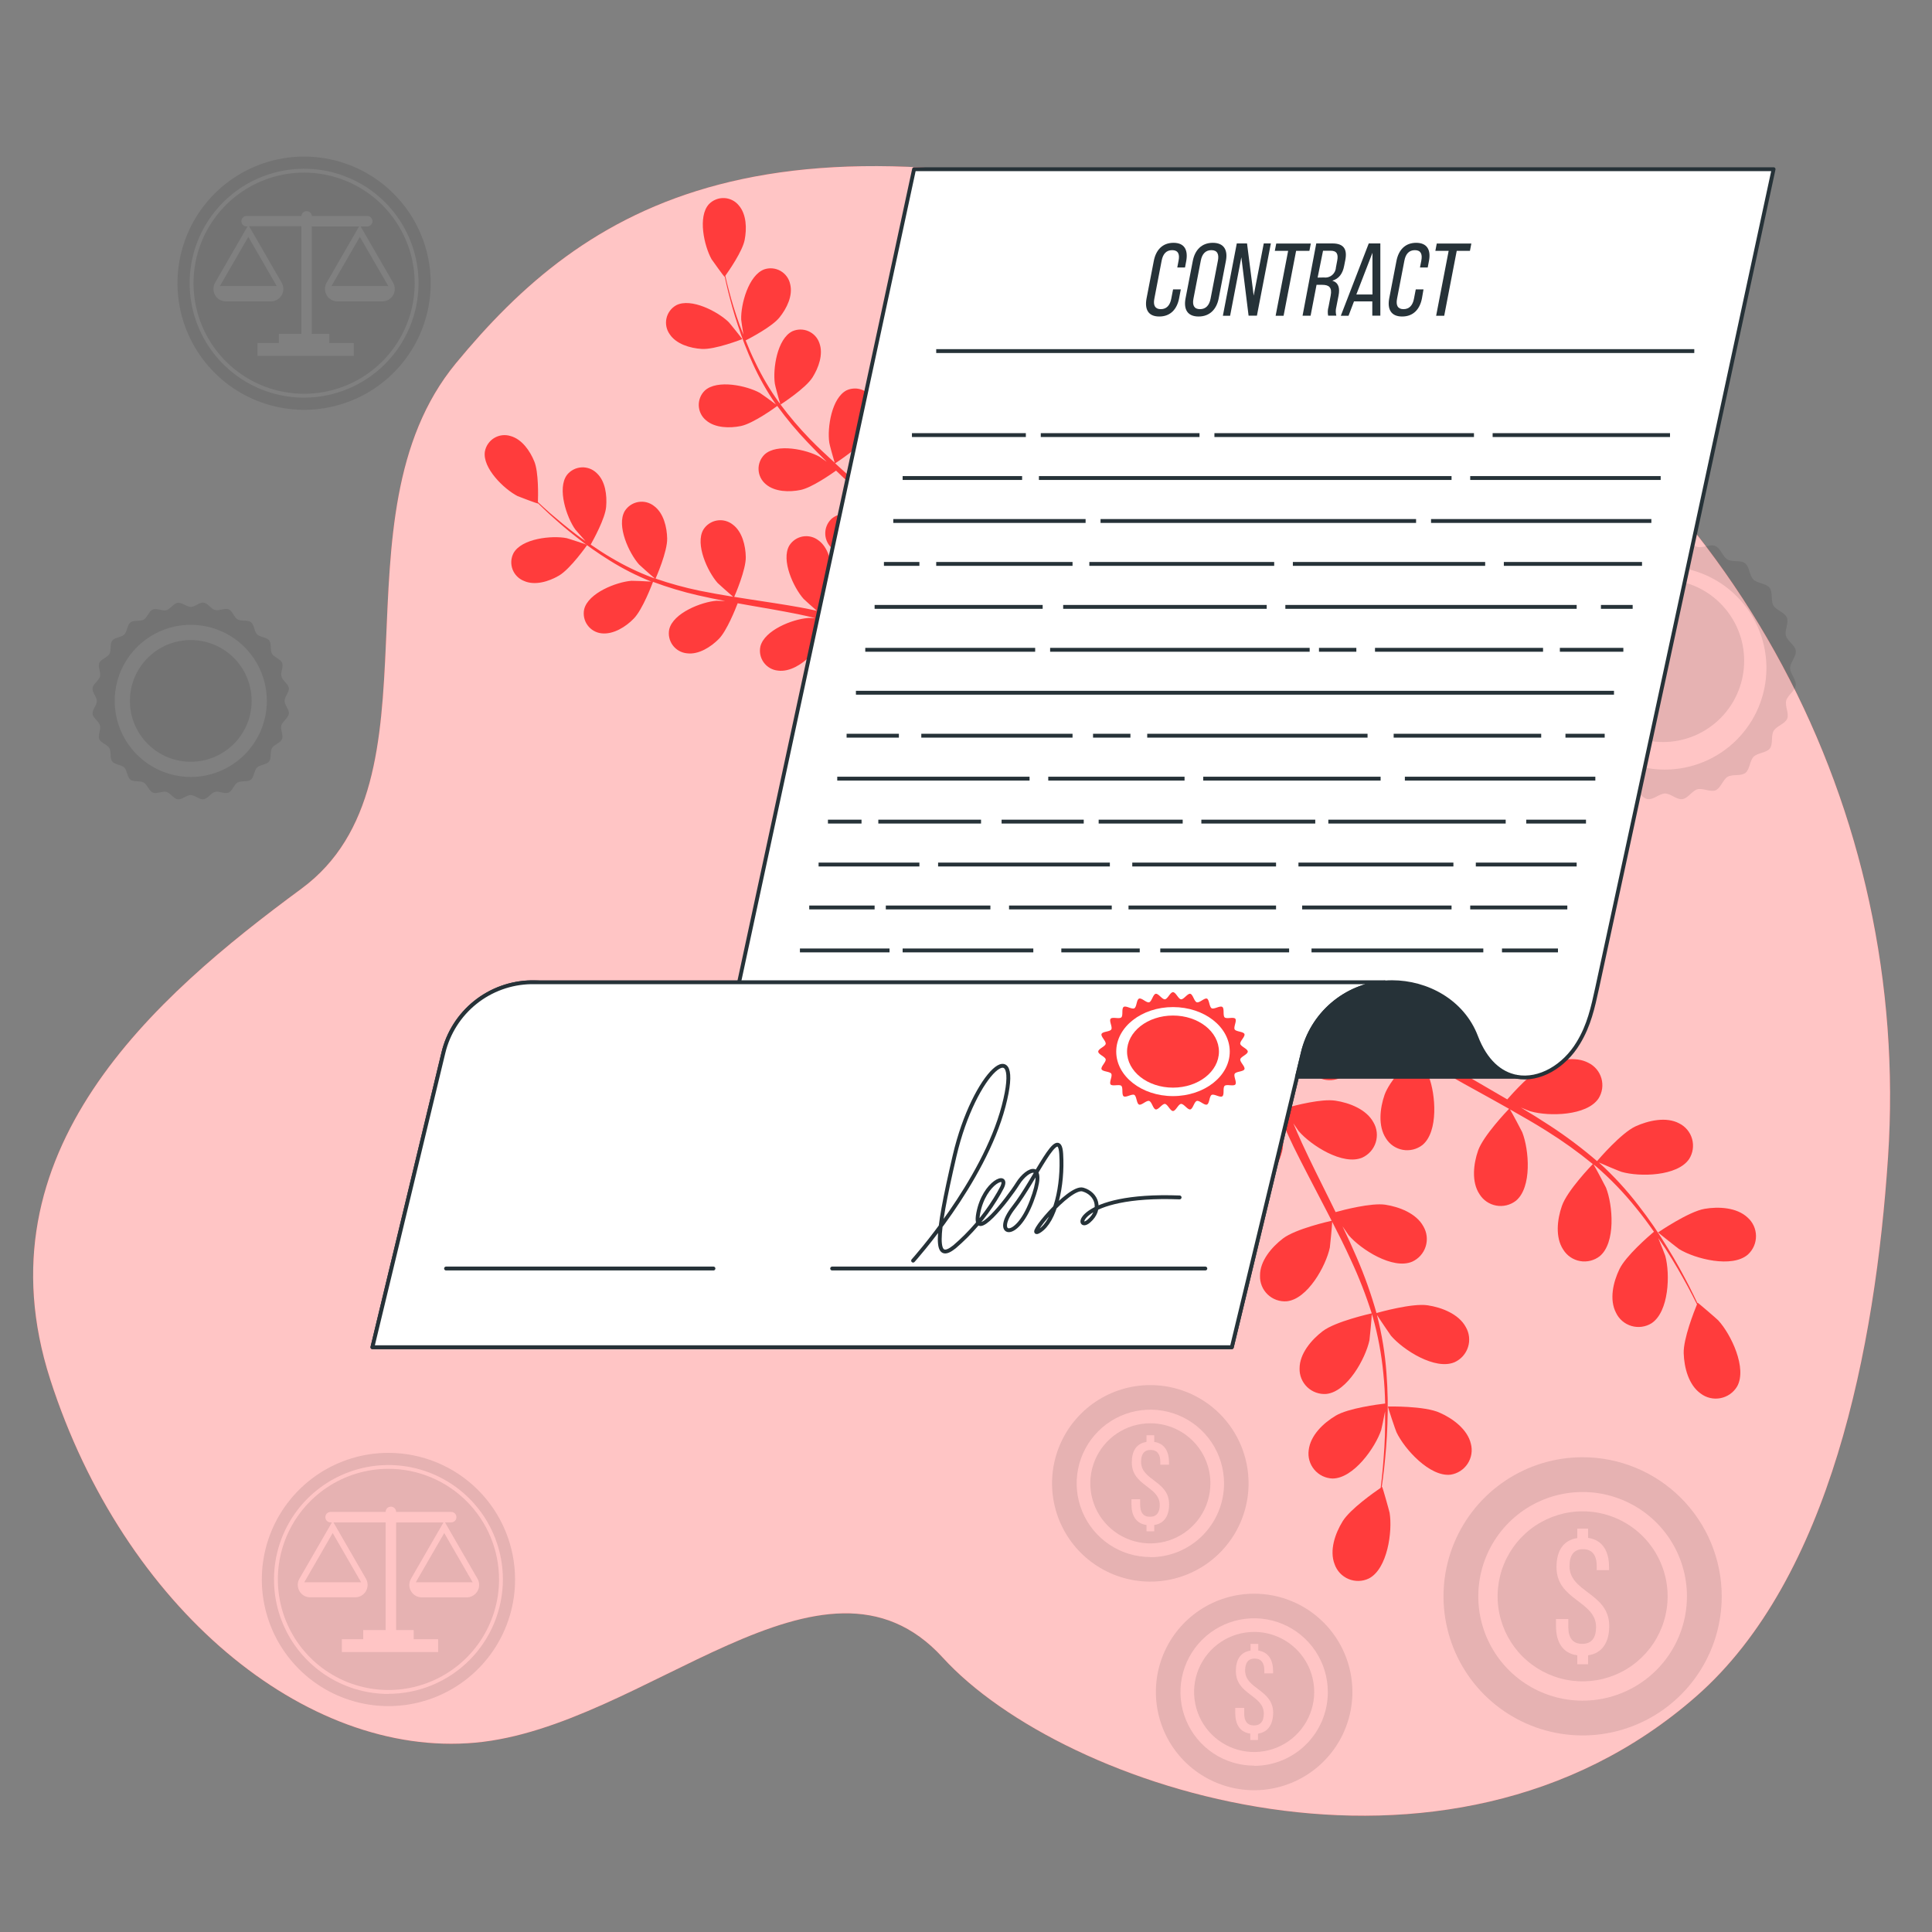 <svg width="175" height="175" viewBox="0 0 175 175" fill="none" xmlns="http://www.w3.org/2000/svg">
<rect x="0" y="0" width="175" height="175" fill="#808080" stroke="none"/>
<path d="M171.017 104.828C173.117 73.356 157.216 43.228 129.664 27.878C124.506 25.006 119.053 22.7 113.4 21C69.3 7.7 52.85 18.9 41.3 32.9C29.75 46.9 40.6 70.7 27.3 80.5C14 90.3 -2.1 104.3 4.55 124.95C11.2 145.6 27.65 159.25 43.05 157.85C58.45 156.45 74.55 138.25 85.4 150.15C96.25 162.05 130.9 173.6 153.65 153.65C165.809 142.989 169.869 122.031 171.017 104.828Z" fill="#FF3C3C"/>
<path opacity="0.7" d="M171.017 104.828C173.117 73.356 157.216 43.228 129.664 27.878C124.506 25.006 119.053 22.7 113.4 21C69.3 7.7 52.85 18.9 41.3 32.9C29.75 46.9 40.6 70.7 27.3 80.5C14 90.3 -2.1 104.3 4.55 124.95C11.2 145.6 27.65 159.25 43.05 157.85C58.45 156.45 74.55 138.25 85.4 150.15C96.25 162.05 130.9 173.6 153.65 153.65C165.809 142.989 169.869 122.031 171.017 104.828Z" fill="white"/>
<path d="M154.41 109.494C152.94 109.743 150.185 111.636 150.182 111.636C150.178 111.636 151.981 113.075 152.107 113.152C153.559 114.034 156.888 114.884 158.326 113.635C158.559 113.421 158.745 113.161 158.871 112.871C158.997 112.581 159.061 112.267 159.058 111.951C159.055 111.635 158.985 111.323 158.854 111.035C158.722 110.747 158.532 110.491 158.295 110.282C157.315 109.361 155.663 109.281 154.41 109.494Z" fill="#FF3C3C"/>
<path d="M148.145 102.025C146.846 102.627 144.823 104.983 144.662 105.175C143.317 104.016 141.896 102.947 140.41 101.976C139.545 101.406 138.66 100.86 137.764 100.321C138.208 100.506 138.607 100.671 138.667 100.671C140.301 101.136 143.735 101.08 144.795 99.498C144.964 99.23 145.074 98.93 145.119 98.617C145.164 98.304 145.143 97.984 145.056 97.68C144.97 97.376 144.82 97.093 144.617 96.85C144.414 96.607 144.162 96.41 143.878 96.271C142.692 95.641 141.078 96.001 139.923 96.537C138.768 97.073 136.99 99.053 136.528 99.582C136.178 99.379 135.828 99.172 135.478 98.973C133.816 98.004 132.15 97.048 130.547 96.058C129.98 95.707 129.437 95.358 128.891 94.987C129.287 95.147 129.623 95.284 129.675 95.298C131.31 95.767 134.743 95.707 135.8 94.126C135.969 93.858 136.079 93.558 136.124 93.244C136.169 92.931 136.148 92.612 136.061 92.308C135.975 92.003 135.825 91.72 135.622 91.478C135.419 91.235 135.167 91.037 134.883 90.898C133.697 90.269 132.083 90.629 130.932 91.165C129.78 91.7 128.17 93.489 127.621 94.115C127.071 93.727 126.522 93.341 126.011 92.939C125.661 92.659 125.311 92.414 124.985 92.109L123.995 91.245C123.386 90.671 122.756 90.083 122.175 89.495C121.769 89.1 121.391 88.715 121.006 88.326C121.566 88.676 122.672 89.348 122.773 89.394C124.317 90.094 127.719 90.566 129.007 89.162C129.214 88.923 129.368 88.643 129.46 88.34C129.552 88.037 129.579 87.719 129.539 87.405C129.5 87.091 129.394 86.788 129.23 86.518C129.066 86.247 128.847 86.014 128.587 85.834C127.512 85.029 125.86 85.134 124.639 85.484C123.298 85.873 121.023 87.805 120.743 88.049C120.11 87.406 119.501 86.775 118.934 86.17C117.684 84.837 116.599 83.618 115.7 82.572L114.65 83.272C115.605 84.322 116.767 85.589 118.118 86.965C118.755 87.619 119.452 88.308 120.176 89.008C119.623 89.793 119.119 90.611 118.668 91.459C117.268 91.109 114.506 91.441 114.153 91.487C113.978 90.601 113.803 89.737 113.68 88.921C113.39 87.213 113.166 85.677 112.98 84.353L111.85 85.092C112.039 86.293 112.27 87.644 112.55 89.124C112.721 90.023 112.924 90.983 113.138 91.963C112.788 92.096 110.019 93.201 109.046 94.21C108.164 95.12 107.296 96.53 107.499 97.856C107.537 98.171 107.64 98.473 107.802 98.745C107.965 99.016 108.182 99.25 108.441 99.432C108.7 99.613 108.994 99.738 109.305 99.799C109.615 99.859 109.935 99.853 110.243 99.781C112.084 99.302 113.267 96.079 113.365 94.381C113.365 94.279 113.309 93.188 113.26 92.498C113.351 92.897 113.435 93.289 113.533 93.698C113.722 94.514 113.936 95.323 114.16 96.191C114.282 96.607 114.408 97.027 114.534 97.451C114.66 97.874 114.828 98.308 114.972 98.742C115.322 99.74 115.742 100.73 116.179 101.721C115.479 101.889 112.945 102.519 111.927 103.289C110.908 104.059 109.827 105.319 109.844 106.663C109.834 106.979 109.89 107.293 110.01 107.586C110.129 107.879 110.309 108.143 110.538 108.362C110.766 108.58 111.038 108.748 111.336 108.855C111.634 108.961 111.951 109.004 112.266 108.98C114.16 108.784 115.819 105.777 116.172 104.115C116.193 104.01 116.312 102.788 116.361 102.116C116.631 102.711 116.893 103.303 117.184 103.894C118.024 105.602 118.934 107.307 119.812 109.008C120.089 109.529 120.355 110.058 120.621 110.576C120.369 110.632 117.352 111.314 116.214 112.179C115.203 112.949 114.114 114.209 114.132 115.553C114.121 115.869 114.177 116.184 114.296 116.477C114.415 116.77 114.595 117.034 114.824 117.253C115.053 117.472 115.325 117.64 115.623 117.746C115.921 117.852 116.238 117.894 116.554 117.87C118.447 117.674 120.103 114.667 120.456 113.005C120.481 112.879 120.649 111.122 120.67 110.67C121.261 111.822 121.839 112.973 122.364 114.132C123.096 115.699 123.726 117.313 124.25 118.962C124.131 118.99 120.981 119.69 119.816 120.572C118.804 121.342 117.716 122.602 117.716 123.946C117.705 124.262 117.762 124.576 117.881 124.869C118.001 125.162 118.181 125.426 118.409 125.645C118.638 125.863 118.91 126.031 119.208 126.138C119.505 126.244 119.822 126.287 120.138 126.263C122.031 126.067 123.69 123.06 124.044 121.398C124.068 121.268 124.25 119.375 124.257 119.028C124.285 119.123 124.327 119.221 124.355 119.315C124.819 120.974 125.135 122.671 125.3 124.387C125.402 125.335 125.444 126.245 125.468 127.131C124.866 127.201 122.129 127.551 120.992 128.23C119.854 128.909 118.696 130.018 118.542 131.355C118.498 131.668 118.52 131.986 118.607 132.29C118.694 132.594 118.844 132.876 119.047 133.118C119.25 133.36 119.501 133.557 119.785 133.696C120.069 133.835 120.378 133.912 120.694 133.924C122.598 133.924 124.579 131.124 125.111 129.518C125.139 129.43 125.335 128.503 125.461 127.827C125.461 128.226 125.461 128.639 125.461 129.024C125.461 130.463 125.356 131.782 125.258 132.948C125.199 133.609 125.132 134.208 125.062 134.768C124.509 135.146 122.301 136.689 121.618 137.795C120.936 138.901 120.4 140.438 120.89 141.691C120.994 141.989 121.16 142.263 121.377 142.493C121.594 142.724 121.857 142.906 122.149 143.027C122.441 143.149 122.755 143.208 123.071 143.2C123.387 143.193 123.698 143.118 123.984 142.982C125.682 142.114 126.144 138.712 125.871 137.032C125.846 136.885 125.22 134.659 125.192 134.68L125.157 134.701C125.234 134.166 125.311 133.588 125.381 132.951C125.503 131.782 125.629 130.463 125.671 129.021C125.733 127.463 125.704 125.902 125.584 124.348C125.456 122.608 125.175 120.883 124.744 119.193C124.744 119.172 124.744 119.154 124.744 119.133C125.041 119.606 125.916 120.883 125.993 120.988C127.099 122.28 129.997 124.138 131.754 123.389C132.042 123.259 132.3 123.069 132.51 122.833C132.72 122.597 132.878 122.319 132.973 122.017C133.069 121.716 133.1 121.397 133.064 121.083C133.028 120.769 132.926 120.466 132.766 120.194C132.125 119.014 130.578 118.423 129.322 118.234C127.922 118.02 124.919 118.871 124.681 118.934C124.199 117.225 123.604 115.551 122.899 113.922C122.493 112.97 122.056 112.021 121.604 111.08C121.874 111.479 122.119 111.836 122.157 111.881C123.263 113.173 126.161 115.031 127.915 114.282C128.203 114.152 128.461 113.963 128.671 113.727C128.882 113.491 129.04 113.213 129.136 112.911C129.232 112.609 129.263 112.291 129.227 111.977C129.192 111.662 129.09 111.359 128.93 111.087C128.289 109.904 126.742 109.316 125.486 109.123C124.229 108.931 121.636 109.606 120.978 109.792C120.799 109.442 120.628 109.071 120.449 108.714C119.592 106.988 118.731 105.273 117.94 103.562C117.66 102.96 117.408 102.358 117.152 101.752C117.39 102.102 117.597 102.403 117.632 102.452C118.738 103.744 121.636 105.602 123.393 104.857C123.681 104.726 123.938 104.536 124.149 104.299C124.359 104.063 124.517 103.784 124.612 103.483C124.707 103.181 124.738 102.862 124.702 102.548C124.667 102.233 124.565 101.93 124.404 101.658C123.764 100.478 122.217 99.886 120.96 99.698C119.704 99.508 117.376 100.114 116.571 100.335C116.33 99.708 116.085 99.082 115.871 98.466C115.738 98.042 115.581 97.643 115.472 97.209C115.364 96.775 115.241 96.359 115.122 95.939C114.93 95.123 114.73 94.287 114.562 93.489C114.443 92.936 114.338 92.403 114.233 91.868C114.503 92.474 115.059 93.642 115.115 93.734C115.953 94.973 117.094 95.978 118.43 96.653C118.516 96.795 118.615 96.928 118.727 97.052C118.932 97.293 119.185 97.488 119.471 97.624C119.756 97.761 120.067 97.836 120.383 97.845C120.7 97.853 121.014 97.795 121.306 97.674C121.599 97.553 121.862 97.372 122.08 97.142C123.351 95.725 122.56 92.386 121.702 90.916C121.653 90.829 121.002 89.95 120.579 89.404C120.876 89.688 121.16 89.968 121.468 90.254C122.077 90.832 122.7 91.388 123.365 92.004L124.373 92.848C124.705 93.138 125.09 93.401 125.451 93.681C126.301 94.314 127.201 94.916 128.104 95.501C127.6 96.033 125.843 97.951 125.419 99.155C124.996 100.359 124.8 101.997 125.542 103.117C125.708 103.386 125.929 103.617 126.19 103.795C126.452 103.973 126.747 104.094 127.059 104.151C127.37 104.207 127.689 104.198 127.997 104.123C128.304 104.048 128.592 103.909 128.842 103.716C130.316 102.505 130.039 99.082 129.413 97.503C129.374 97.401 128.8 96.32 128.471 95.728C129.021 96.079 129.57 96.428 130.137 96.757C131.779 97.724 133.469 98.644 135.153 99.575C135.667 99.859 136.178 100.149 136.689 100.436C136.511 100.622 134.372 102.858 133.889 104.206C133.469 105.403 133.266 107.048 134.012 108.168C134.178 108.436 134.398 108.667 134.659 108.845C134.92 109.023 135.216 109.145 135.527 109.201C135.838 109.257 136.157 109.248 136.464 109.173C136.771 109.098 137.059 108.959 137.309 108.766C138.782 107.555 138.506 104.132 137.883 102.554C137.834 102.435 137.004 100.874 136.773 100.489C137.9 101.122 139.017 101.763 140.095 102.442C141.551 103.351 142.949 104.353 144.277 105.441C144.193 105.529 141.95 107.849 141.477 109.232C141.057 110.429 140.854 112.074 141.6 113.194C141.766 113.463 141.987 113.694 142.248 113.872C142.51 114.05 142.806 114.171 143.117 114.227C143.428 114.283 143.748 114.273 144.055 114.197C144.362 114.122 144.65 113.983 144.9 113.789C146.37 112.581 146.094 109.158 145.471 107.576C145.422 107.454 144.526 105.777 144.344 105.476L144.582 105.662C145.883 106.79 147.082 108.033 148.162 109.375C148.768 110.11 149.307 110.845 149.814 111.57C149.352 111.958 147.263 113.764 146.689 114.958C146.115 116.151 145.758 117.716 146.377 118.909C146.512 119.195 146.706 119.449 146.946 119.655C147.186 119.861 147.467 120.014 147.77 120.104C148.073 120.194 148.392 120.22 148.706 120.178C149.019 120.137 149.321 120.03 149.59 119.865C151.186 118.815 151.288 115.395 150.84 113.754C150.815 113.663 150.469 112.784 150.206 112.147C150.43 112.48 150.668 112.816 150.878 113.138C151.662 114.345 152.31 115.497 152.873 116.526C153.188 117.11 153.461 117.646 153.713 118.15C153.458 118.769 152.467 121.275 152.509 122.577C152.551 123.879 152.954 125.451 154.049 126.228C154.301 126.419 154.591 126.555 154.899 126.627C155.207 126.699 155.526 126.705 155.837 126.645C156.148 126.585 156.442 126.461 156.702 126.28C156.961 126.099 157.179 125.865 157.343 125.594C158.281 123.939 156.79 120.845 155.635 119.595C155.537 119.487 153.783 117.975 153.773 118.006L153.755 118.045C153.524 117.555 153.269 117.033 152.982 116.466C152.439 115.416 151.816 114.258 151.053 113.029C150.246 111.695 149.362 110.409 148.404 109.179C147.34 107.793 146.155 106.504 144.862 105.329L144.813 105.291C145.32 105.522 146.762 106.117 146.878 106.148C148.512 106.617 151.946 106.558 153.006 104.976C153.175 104.708 153.285 104.408 153.33 104.094C153.375 103.781 153.354 103.462 153.267 103.157C153.181 102.853 153.031 102.57 152.828 102.328C152.625 102.085 152.373 101.887 152.089 101.749C150.913 101.129 149.296 101.5 148.145 102.025Z" fill="#FF3C3C"/>
<path d="M125.72 127.4C125.685 127.4 126.42 129.591 126.49 129.724C127.214 131.26 129.521 133.805 131.407 133.574C131.718 133.524 132.015 133.41 132.279 133.238C132.543 133.067 132.768 132.842 132.94 132.578C133.112 132.315 133.227 132.018 133.277 131.707C133.327 131.396 133.311 131.078 133.231 130.774C132.923 129.465 131.589 128.485 130.431 127.974C129.062 127.326 125.72 127.4 125.72 127.4Z" fill="#FF3C3C"/>
<path d="M50.61 52.15C51.66 51.555 53.197 49.35 53.197 49.35C53.197 49.35 51.446 48.766 51.327 48.745C49.99 48.486 47.25 48.769 46.511 50.106C46.395 50.332 46.328 50.579 46.313 50.833C46.299 51.086 46.338 51.34 46.428 51.577C46.518 51.815 46.657 52.03 46.836 52.21C47.015 52.39 47.23 52.531 47.467 52.623C48.461 53.067 49.728 52.664 50.61 52.15Z" fill="#FF3C3C"/>
<path d="M57.4 56.038C58.209 55.223 59.077 52.889 59.15 52.703C60.484 53.202 61.849 53.611 63.238 53.928C64.046 54.117 64.869 54.278 65.688 54.439C65.303 54.439 64.957 54.411 64.907 54.414C63.546 54.52 60.98 55.517 60.62 57.001C60.568 57.249 60.569 57.506 60.623 57.754C60.676 58.002 60.782 58.236 60.931 58.441C61.081 58.646 61.272 58.817 61.492 58.943C61.712 59.07 61.957 59.148 62.209 59.175C63.276 59.322 64.393 58.6 65.111 57.876C65.828 57.151 66.619 55.167 66.819 54.642L67.767 54.813C69.29 55.076 70.808 55.335 72.293 55.633C72.814 55.737 73.325 55.86 73.836 55.983C73.486 55.983 73.203 55.962 73.157 55.983C71.799 56.084 69.23 57.081 68.873 58.569C68.821 58.817 68.821 59.074 68.874 59.322C68.927 59.57 69.032 59.804 69.182 60.009C69.331 60.214 69.522 60.385 69.742 60.511C69.962 60.638 70.206 60.717 70.459 60.742C71.529 60.886 72.642 60.165 73.364 59.444C74.085 58.723 74.795 56.924 75.033 56.294C75.555 56.434 76.083 56.571 76.573 56.731C76.923 56.847 77.242 56.934 77.574 57.081L78.561 57.459C79.177 57.722 79.817 57.988 80.412 58.261C80.829 58.447 81.221 58.611 81.617 58.814C81.099 58.706 80.08 58.51 79.993 58.502C78.631 58.398 75.943 58.996 75.362 60.41C75.272 60.648 75.234 60.901 75.249 61.155C75.264 61.408 75.333 61.656 75.45 61.881C75.567 62.106 75.731 62.304 75.93 62.462C76.129 62.62 76.359 62.734 76.605 62.797C77.654 63.105 78.848 62.562 79.671 61.957C80.57 61.288 81.746 59.203 81.889 58.94C82.544 59.248 83.177 59.556 83.772 59.853C85.085 60.508 86.222 61.124 87.206 61.66L87.805 60.855C86.79 60.319 85.568 59.7 84.168 59.038C83.507 58.723 82.789 58.398 82.05 58.072C82.247 57.328 82.399 56.573 82.505 55.811C83.65 55.685 85.656 54.666 85.897 54.533C86.272 55.15 86.632 55.755 86.947 56.333C87.647 57.536 88.235 58.632 88.732 59.581L89.376 58.709C88.903 57.858 88.35 56.907 87.724 55.87C87.346 55.244 86.93 54.579 86.492 53.9C86.713 53.704 88.494 52.097 88.942 51.072C89.352 50.138 89.618 48.836 89.093 47.894C88.978 47.667 88.817 47.467 88.62 47.306C88.423 47.145 88.194 47.028 87.949 46.962C87.703 46.896 87.447 46.883 87.196 46.923C86.945 46.962 86.705 47.055 86.492 47.194C85.239 48.069 85.243 50.824 85.645 52.129C85.666 52.206 86.016 53.011 86.243 53.529C86.065 53.252 85.894 52.983 85.704 52.703C85.355 52.139 84.952 51.59 84.543 50.998L83.909 50.155C83.706 49.868 83.451 49.592 83.209 49.304C82.659 48.654 82.075 48.023 81.459 47.397C81.949 47.075 83.674 45.899 84.224 45.035C84.773 44.17 85.232 42.934 84.854 41.919C84.774 41.679 84.644 41.457 84.472 41.27C84.301 41.083 84.092 40.934 83.86 40.832C83.627 40.731 83.376 40.68 83.122 40.682C82.868 40.684 82.617 40.74 82.386 40.845C81.018 41.52 80.605 44.243 80.801 45.594C80.801 45.678 81.064 46.645 81.214 47.152C80.847 46.781 80.483 46.407 80.101 46.042C78.995 44.992 77.844 43.943 76.699 42.924L75.649 41.968C75.824 41.856 77.903 40.502 78.522 39.536C79.069 38.678 79.527 37.436 79.153 36.417C79.072 36.179 78.942 35.96 78.772 35.775C78.601 35.59 78.394 35.442 78.164 35.341C77.933 35.24 77.684 35.189 77.433 35.19C77.181 35.191 76.932 35.244 76.703 35.346C75.331 36.022 74.918 38.745 75.117 40.096C75.117 40.197 75.495 41.566 75.603 41.909C74.837 41.209 74.085 40.509 73.367 39.774C72.412 38.789 71.521 37.744 70.7 36.645C70.781 36.593 72.957 35.189 73.591 34.195C74.137 33.337 74.596 32.095 74.221 31.08C74.141 30.841 74.011 30.622 73.841 30.437C73.671 30.251 73.464 30.103 73.233 30.002C73.003 29.9 72.754 29.849 72.502 29.849C72.25 29.85 72.001 29.903 71.771 30.006C70.399 30.681 69.99 33.404 70.186 34.755C70.186 34.86 70.591 36.334 70.683 36.596C70.633 36.533 70.578 36.474 70.528 36.407C69.724 35.286 69.022 34.096 68.428 32.851C68.079 32.151 67.802 31.493 67.54 30.835C67.97 30.614 69.933 29.589 70.602 28.759C71.27 27.93 71.834 26.779 71.572 25.732C71.519 25.484 71.414 25.249 71.264 25.044C71.114 24.839 70.923 24.668 70.703 24.542C70.483 24.416 70.238 24.338 69.986 24.312C69.733 24.287 69.478 24.315 69.237 24.395C67.799 24.913 67.091 27.576 67.137 28.945C67.137 29.018 67.249 29.767 67.337 30.314C67.221 30.012 67.099 29.708 66.987 29.418C66.594 28.329 66.287 27.317 66.049 26.407C65.912 25.893 65.793 25.424 65.698 24.983C66.01 24.546 67.246 22.771 67.448 21.745C67.651 20.72 67.627 19.418 66.913 18.596C66.751 18.4 66.55 18.241 66.323 18.128C66.096 18.015 65.847 17.951 65.594 17.941C65.341 17.93 65.088 17.973 64.852 18.067C64.616 18.16 64.402 18.302 64.225 18.483C63.175 19.607 63.788 22.295 64.456 23.485C64.516 23.587 65.608 25.088 65.621 25.067L65.642 25.039C65.734 25.466 65.835 25.918 65.957 26.415C66.189 27.328 66.462 28.354 66.832 29.453C67.218 30.645 67.673 31.813 68.194 32.953C68.774 34.228 69.465 35.449 70.259 36.603L70.29 36.642C69.941 36.368 68.918 35.641 68.835 35.592C67.641 34.93 64.95 34.346 63.833 35.385C63.652 35.563 63.511 35.777 63.418 36.013C63.326 36.25 63.284 36.503 63.295 36.756C63.307 37.01 63.372 37.258 63.485 37.485C63.599 37.712 63.759 37.912 63.956 38.073C64.767 38.773 66.097 38.797 67.106 38.591C68.229 38.36 70.255 36.89 70.403 36.771C71.24 37.924 72.155 39.02 73.139 40.05C73.707 40.656 74.302 41.244 74.889 41.828C74.575 41.605 74.291 41.405 74.249 41.38C73.055 40.715 70.364 40.131 69.248 41.174C69.067 41.352 68.925 41.566 68.833 41.802C68.74 42.039 68.698 42.292 68.71 42.545C68.722 42.799 68.786 43.047 68.9 43.274C69.014 43.501 69.174 43.701 69.37 43.862C70.182 44.562 71.512 44.587 72.52 44.38C73.528 44.173 75.271 42.952 75.73 42.63L76.43 43.295C77.553 44.345 78.677 45.395 79.748 46.477C80.129 46.851 80.486 47.236 80.847 47.617C80.567 47.418 80.329 47.25 80.29 47.229C79.1 46.564 76.405 45.983 75.288 47.023C75.108 47.201 74.967 47.415 74.875 47.651C74.782 47.888 74.741 48.141 74.753 48.395C74.764 48.648 74.83 48.896 74.944 49.123C75.058 49.35 75.218 49.55 75.415 49.711C76.223 50.41 77.553 50.435 78.564 50.228C79.576 50.022 81.147 48.919 81.69 48.531C82.04 48.934 82.39 49.336 82.74 49.745C82.957 50.026 83.188 50.285 83.391 50.582L84.004 51.44C84.374 51.999 84.76 52.574 85.106 53.13C85.351 53.515 85.579 53.886 85.806 54.257C85.435 53.879 84.689 53.154 84.623 53.099C83.647 52.4 82.508 51.961 81.316 51.825C81.207 51.739 81.09 51.665 80.966 51.604C80.744 51.48 80.499 51.404 80.247 51.38C79.994 51.357 79.739 51.387 79.499 51.469C79.259 51.55 79.038 51.681 78.852 51.853C78.666 52.026 78.518 52.235 78.418 52.468C77.854 53.889 79.38 56.182 80.433 57.05C80.496 57.102 81.231 57.582 81.701 57.876C81.4 57.746 81.106 57.614 80.794 57.484C80.178 57.218 79.552 56.973 78.883 56.707L77.889 56.357C77.56 56.231 77.189 56.14 76.839 56.028C76.023 55.79 75.183 55.584 74.337 55.398C74.567 54.855 75.355 52.923 75.338 51.898C75.32 50.873 75.016 49.584 74.144 48.951C73.944 48.795 73.714 48.682 73.468 48.62C73.222 48.559 72.965 48.55 72.716 48.594C72.466 48.638 72.228 48.733 72.018 48.875C71.807 49.017 71.629 49.201 71.495 49.416C70.725 50.736 71.883 53.235 72.793 54.25C72.849 54.316 73.584 54.971 73.993 55.325C73.483 55.216 72.975 55.104 72.454 55.013C70.952 54.743 69.422 54.52 67.903 54.285L66.504 54.065C66.588 53.876 67.575 51.597 67.553 50.453C67.536 49.434 67.231 48.139 66.36 47.505C66.16 47.349 65.93 47.236 65.684 47.175C65.438 47.113 65.181 47.104 64.932 47.148C64.682 47.192 64.444 47.288 64.234 47.43C64.023 47.572 63.845 47.756 63.711 47.971C62.941 49.291 64.099 51.789 65.005 52.808C65.076 52.882 66.132 53.827 66.406 54.054C65.38 53.889 64.362 53.704 63.361 53.505C62.012 53.225 60.683 52.859 59.381 52.409C59.419 52.322 60.462 49.959 60.431 48.776C60.413 47.758 60.109 46.462 59.237 45.829C59.038 45.673 58.807 45.56 58.561 45.498C58.315 45.437 58.059 45.428 57.809 45.472C57.559 45.516 57.321 45.611 57.111 45.753C56.901 45.895 56.722 46.079 56.588 46.294C55.818 47.614 56.977 50.113 57.886 51.132C57.956 51.209 59.097 52.224 59.315 52.392C59.241 52.367 59.16 52.346 59.084 52.318C57.79 51.83 56.543 51.228 55.356 50.519C54.698 50.138 54.089 49.731 53.505 49.329C53.742 48.906 54.817 46.967 54.904 45.91C54.992 44.852 54.838 43.575 54.044 42.847C53.862 42.67 53.645 42.532 53.407 42.444C53.169 42.356 52.915 42.319 52.661 42.335C52.408 42.351 52.161 42.42 51.936 42.538C51.711 42.656 51.513 42.819 51.355 43.019C50.446 44.247 51.324 46.868 52.115 47.968C52.157 48.031 52.664 48.594 53.039 49.017C52.776 48.832 52.504 48.643 52.258 48.458C51.331 47.758 50.526 47.082 49.809 46.466C49.41 46.116 49.053 45.783 48.724 45.475C48.745 44.94 48.794 42.777 48.401 41.807C48.01 40.838 47.267 39.767 46.224 39.49C45.981 39.417 45.725 39.395 45.473 39.427C45.22 39.459 44.978 39.544 44.76 39.676C44.543 39.808 44.356 39.985 44.212 40.194C44.067 40.403 43.968 40.641 43.922 40.891C43.676 42.399 45.672 44.313 46.876 44.933C46.98 44.986 48.717 45.633 48.72 45.608V45.577C49.032 45.882 49.367 46.203 49.742 46.55C50.442 47.18 51.233 47.891 52.15 48.601C53.127 49.381 54.15 50.102 55.212 50.761C56.398 51.505 57.648 52.142 58.947 52.664L58.992 52.682C58.548 52.647 57.295 52.602 57.2 52.608C55.839 52.714 53.27 53.711 52.913 55.195C52.861 55.443 52.861 55.7 52.914 55.948C52.967 56.196 53.072 56.43 53.222 56.635C53.371 56.84 53.562 57.011 53.782 57.137C54.002 57.264 54.246 57.343 54.498 57.368C55.569 57.484 56.7 56.763 57.4 56.038Z" fill="#FF3C3C"/>
<path d="M67.235 30.716C67.26 30.716 66.094 29.263 66.01 29.183C65.037 28.227 62.594 26.95 61.25 27.65C61.029 27.774 60.836 27.943 60.684 28.147C60.532 28.35 60.425 28.583 60.37 28.831C60.314 29.079 60.312 29.335 60.362 29.584C60.412 29.833 60.514 30.068 60.662 30.275C61.254 31.174 62.531 31.542 63.55 31.605C64.75 31.692 67.231 30.719 67.235 30.716Z" fill="#FF3C3C"/>
<g opacity="0.1">
<path d="M26.163 64.656C26.212 64.281 25.777 63.871 25.777 63.486C25.777 63.102 26.212 62.688 26.163 62.318C26.113 61.947 25.588 61.649 25.491 61.267C25.392 60.886 25.704 60.389 25.557 60.039C25.41 59.689 24.832 59.545 24.64 59.22C24.448 58.895 24.619 58.317 24.388 58.016C24.157 57.715 23.558 57.729 23.289 57.459C23.02 57.19 23.037 56.595 22.733 56.361C22.428 56.126 21.861 56.297 21.529 56.108C21.196 55.919 21.063 55.339 20.709 55.191C20.356 55.044 19.852 55.356 19.481 55.258C19.11 55.16 18.83 54.635 18.448 54.586C18.067 54.537 17.668 54.971 17.279 54.971C16.891 54.971 16.485 54.554 16.1 54.6C15.715 54.645 15.435 55.174 15.071 55.272C14.707 55.37 14.189 55.059 13.839 55.206C13.489 55.352 13.349 55.93 13.02 56.123C12.691 56.315 12.117 56.144 11.816 56.374C11.515 56.605 11.529 57.204 11.259 57.474C10.99 57.743 10.395 57.725 10.164 58.03C9.933 58.334 10.101 58.901 9.908 59.234C9.716 59.566 9.138 59.7 8.991 60.053C8.844 60.407 9.159 60.91 9.058 61.282C8.956 61.653 8.438 61.932 8.386 62.331C8.333 62.73 8.771 63.115 8.771 63.501C8.771 63.886 8.34 64.295 8.386 64.669C8.431 65.044 8.96 65.335 9.058 65.719C9.156 66.105 8.848 66.598 8.991 66.948C9.135 67.298 9.719 67.438 9.908 67.767C10.098 68.096 9.929 68.67 10.164 68.971C10.399 69.272 10.99 69.258 11.259 69.528C11.529 69.797 11.515 70.392 11.816 70.626C12.117 70.861 12.691 70.689 13.02 70.879C13.349 71.067 13.489 71.648 13.842 71.796C14.196 71.942 14.7 71.631 15.071 71.729C15.442 71.827 15.719 72.349 16.1 72.401C16.482 72.454 16.884 72.016 17.269 72.016C17.654 72.016 18.067 72.45 18.438 72.401C18.809 72.352 19.107 71.827 19.471 71.729C19.834 71.631 20.349 71.939 20.699 71.796C21.049 71.652 21.192 71.067 21.518 70.879C21.843 70.689 22.421 70.858 22.722 70.623C23.023 70.388 23.009 69.797 23.279 69.528C23.548 69.258 24.146 69.272 24.378 68.971C24.608 68.67 24.441 68.1 24.633 67.767C24.826 67.434 25.403 67.302 25.547 66.948C25.69 66.594 25.382 66.087 25.48 65.719C25.578 65.352 26.113 65.037 26.163 64.656ZM17.279 70.378C15.916 70.378 14.584 69.974 13.451 69.217C12.318 68.459 11.434 67.383 10.912 66.124C10.391 64.865 10.255 63.479 10.52 62.142C10.786 60.805 11.443 59.577 12.406 58.614C13.37 57.65 14.598 56.993 15.935 56.727C17.272 56.462 18.657 56.598 19.917 57.12C21.176 57.641 22.252 58.525 23.009 59.658C23.767 60.791 24.171 62.123 24.171 63.486C24.17 65.314 23.444 67.066 22.151 68.359C20.859 69.651 19.107 70.377 17.279 70.378Z" fill="black"/>
<path d="M21.178 67.385C23.331 65.233 23.331 61.742 21.178 59.589C19.025 57.437 15.535 57.437 13.382 59.589C11.229 61.742 11.229 65.233 13.382 67.385C15.535 69.538 19.025 69.538 21.178 67.385Z" fill="black"/>
</g>
<g opacity="0.1">
<path d="M162.662 62.072C162.725 61.575 162.148 61.023 162.148 60.511C162.148 60.001 162.725 59.462 162.662 58.95C162.599 58.44 161.896 58.062 161.766 57.575C161.637 57.089 162.05 56.399 161.854 55.934C161.658 55.468 160.885 55.276 160.633 54.838C160.381 54.401 160.601 53.634 160.283 53.231C159.964 52.829 159.177 52.85 158.816 52.489C158.456 52.129 158.466 51.334 158.074 51.023C157.682 50.712 156.908 50.939 156.467 50.673C156.026 50.407 155.845 49.648 155.372 49.452C154.9 49.255 154.228 49.672 153.731 49.539C153.234 49.406 152.866 48.709 152.355 48.643C151.844 48.577 151.305 49.157 150.794 49.157C150.283 49.157 149.744 48.58 149.233 48.643C148.722 48.706 148.344 49.41 147.858 49.539C147.371 49.669 146.685 49.259 146.216 49.452C145.747 49.644 145.561 50.421 145.12 50.676C144.679 50.932 143.916 50.705 143.514 51.026C143.111 51.349 143.15 52.129 142.8 52.5C142.45 52.871 141.645 52.85 141.337 53.242C141.029 53.634 141.253 54.407 140.987 54.849C140.721 55.289 139.958 55.471 139.762 55.944C139.566 56.416 139.986 57.089 139.853 57.586C139.72 58.083 139.023 58.45 138.957 58.961C138.89 59.472 139.468 60.011 139.468 60.522C139.468 61.033 138.89 61.572 138.957 62.083C139.023 62.594 139.723 62.972 139.853 63.459C139.982 63.945 139.569 64.631 139.762 65.1C139.954 65.569 140.731 65.754 140.987 66.195C141.242 66.636 141.018 67.4 141.337 67.802C141.655 68.204 142.443 68.183 142.8 68.544C143.157 68.904 143.15 69.699 143.542 70.007C143.934 70.315 144.707 70.091 145.152 70.357C145.596 70.623 145.775 71.386 146.247 71.582C146.72 71.778 147.392 71.362 147.885 71.491C148.379 71.621 148.753 72.32 149.261 72.387C149.768 72.454 150.311 71.876 150.822 71.876C151.333 71.876 151.872 72.454 152.383 72.387C152.894 72.32 153.272 71.621 153.758 71.491C154.245 71.362 154.934 71.775 155.4 71.582C155.865 71.389 156.058 70.612 156.495 70.357C156.933 70.102 157.699 70.329 158.102 70.007C158.504 69.685 158.483 68.901 158.844 68.544C159.204 68.187 159.999 68.194 160.31 67.802C160.622 67.41 160.394 66.636 160.66 66.195C160.926 65.754 161.686 65.569 161.882 65.1C162.078 64.631 161.661 63.952 161.794 63.459C161.927 62.965 162.596 62.58 162.662 62.072ZM150.804 69.71C148.985 69.71 147.207 69.17 145.694 68.159C144.182 67.149 143.003 65.712 142.307 64.031C141.61 62.351 141.428 60.501 141.783 58.717C142.138 56.933 143.014 55.294 144.301 54.008C145.587 52.721 147.226 51.845 149.01 51.49C150.794 51.135 152.644 51.318 154.324 52.014C156.005 52.71 157.442 53.889 158.452 55.401C159.463 56.914 160.002 58.692 160.002 60.511C160.002 62.951 159.032 65.29 157.307 67.014C155.583 68.739 153.244 69.709 150.804 69.71Z" fill="black"/>
<path d="M155.044 65.743C158.294 63.305 158.953 58.693 156.515 55.443C154.077 52.192 149.466 51.533 146.215 53.971C142.965 56.409 142.306 61.021 144.744 64.271C147.182 67.522 151.793 68.18 155.044 65.743Z" fill="black"/>
</g>
<g opacity="0.1">
<path d="M143.353 136.896C141.83 136.896 140.341 137.347 139.075 138.193C137.809 139.039 136.822 140.242 136.239 141.649C135.656 143.056 135.504 144.604 135.801 146.098C136.098 147.591 136.831 148.963 137.908 150.04C138.985 151.117 140.357 151.85 141.851 152.148C143.344 152.445 144.893 152.292 146.3 151.709C147.707 151.127 148.909 150.14 149.755 148.873C150.601 147.607 151.053 146.118 151.053 144.596C151.053 142.553 150.242 140.595 148.798 139.151C147.354 137.707 145.395 136.896 143.353 136.896ZM143.85 149.937V150.749H142.87V149.937C141.54 149.755 140.941 148.743 140.941 147.291V146.65H142.058V147.385C142.058 148.348 142.457 148.901 143.314 148.901C144.172 148.901 144.571 148.348 144.571 147.385C144.571 144.998 140.987 144.967 140.987 141.95C140.987 140.48 141.585 139.517 142.87 139.318V138.46H143.85V139.3C145.152 139.486 145.747 140.494 145.747 141.932V142.223H144.63V141.855C144.63 140.907 144.249 140.326 143.391 140.326C142.534 140.326 142.166 140.907 142.166 141.855C142.166 144.26 145.764 144.274 145.764 147.291C145.764 148.729 145.152 149.755 143.85 149.937Z" fill="black"/>
<path d="M143.353 131.996C140.861 131.996 138.425 132.735 136.353 134.119C134.281 135.504 132.666 137.471 131.712 139.774C130.758 142.076 130.509 144.61 130.995 147.054C131.481 149.498 132.681 151.743 134.443 153.505C136.206 155.267 138.451 156.467 140.895 156.953C143.339 157.44 145.872 157.19 148.175 156.236C150.477 155.283 152.445 153.668 153.829 151.596C155.214 149.524 155.953 147.088 155.953 144.596C155.953 141.254 154.625 138.049 152.262 135.686C149.9 133.323 146.695 131.996 143.353 131.996ZM143.353 154.046C141.484 154.046 139.657 153.491 138.103 152.453C136.549 151.415 135.338 149.939 134.622 148.212C133.907 146.485 133.72 144.585 134.085 142.752C134.449 140.919 135.349 139.235 136.671 137.913C137.992 136.592 139.676 135.692 141.509 135.327C143.342 134.963 145.243 135.15 146.969 135.865C148.696 136.58 150.172 137.791 151.21 139.345C152.249 140.9 152.803 142.727 152.803 144.596C152.803 147.102 151.807 149.506 150.035 151.278C148.263 153.05 145.859 154.046 143.353 154.046Z" fill="black"/>
</g>
<g opacity="0.1">
<path d="M113.6 147.819C112.524 147.819 111.472 148.138 110.578 148.735C109.683 149.333 108.986 150.183 108.575 151.176C108.163 152.17 108.055 153.264 108.265 154.319C108.475 155.374 108.993 156.343 109.754 157.104C110.514 157.864 111.483 158.382 112.538 158.592C113.593 158.802 114.687 158.694 115.681 158.283C116.675 157.871 117.524 157.174 118.122 156.28C118.72 155.385 119.039 154.334 119.039 153.258C119.039 152.544 118.898 151.836 118.625 151.176C118.351 150.517 117.951 149.917 117.445 149.412C116.94 148.907 116.341 148.506 115.681 148.233C115.021 147.96 114.314 147.819 113.6 147.819ZM113.95 157.031V157.605H113.25V157.031C112.308 156.901 111.888 156.187 111.888 155.158V154.7H112.7V155.218C112.7 155.897 112.98 156.289 113.586 156.289C114.191 156.289 114.475 155.897 114.475 155.218C114.475 153.531 111.944 153.51 111.944 151.368C111.944 150.318 112.364 149.649 113.274 149.509V148.904H113.974V149.509C114.891 149.639 115.315 150.353 115.315 151.368V151.574H114.524V151.315C114.524 150.643 114.254 150.234 113.649 150.234C113.043 150.234 112.784 150.643 112.784 151.315C112.784 153.013 115.325 153.023 115.325 155.165C115.304 156.177 114.87 156.901 113.953 157.031H113.95Z" fill="black"/>
<path d="M113.599 144.357C111.839 144.357 110.118 144.879 108.655 145.857C107.191 146.835 106.05 148.225 105.376 149.852C104.703 151.478 104.527 153.268 104.87 154.994C105.213 156.721 106.061 158.307 107.306 159.552C108.551 160.796 110.137 161.644 111.863 161.987C113.59 162.331 115.379 162.155 117.006 161.481C118.632 160.807 120.022 159.666 121 158.203C121.978 156.739 122.5 155.018 122.5 153.258C122.5 150.897 121.562 148.633 119.893 146.964C118.224 145.295 115.96 144.357 113.599 144.357ZM113.599 159.932C112.279 159.932 110.989 159.541 109.891 158.808C108.794 158.074 107.938 157.032 107.433 155.812C106.928 154.593 106.796 153.251 107.053 151.956C107.311 150.661 107.946 149.472 108.88 148.538C109.813 147.605 111.003 146.969 112.297 146.712C113.592 146.454 114.934 146.586 116.154 147.091C117.373 147.597 118.416 148.452 119.149 149.55C119.883 150.647 120.274 151.938 120.274 153.258C120.276 154.136 120.105 155.006 119.771 155.818C119.437 156.629 118.945 157.367 118.325 157.989C117.705 158.61 116.969 159.104 116.158 159.44C115.347 159.777 114.477 159.95 113.599 159.95V159.932Z" fill="black"/>
</g>
<g opacity="0.1">
<path d="M104.198 128.922C103.123 128.922 102.071 129.241 101.177 129.839C100.282 130.437 99.585 131.286 99.173 132.28C98.762 133.274 98.654 134.367 98.864 135.422C99.074 136.478 99.592 137.447 100.352 138.207C101.113 138.968 102.082 139.486 103.137 139.696C104.192 139.906 105.286 139.798 106.28 139.386C107.274 138.975 108.123 138.278 108.721 137.383C109.318 136.489 109.637 135.437 109.637 134.361C109.638 133.647 109.497 132.94 109.224 132.279C108.951 131.619 108.551 131.02 108.045 130.514C107.54 130.009 106.94 129.609 106.28 129.335C105.62 129.062 104.913 128.922 104.198 128.922ZM104.548 138.134V138.705H103.848V138.134C102.91 138.005 102.487 137.291 102.487 136.262V135.8H103.278V136.318C103.278 136.997 103.558 137.389 104.163 137.389C104.769 137.389 105.049 136.997 105.049 136.318C105.049 134.631 102.518 134.61 102.518 132.468C102.518 131.418 102.942 130.749 103.848 130.609V130.004H104.548V130.609C105.469 130.739 105.889 131.453 105.889 132.468V132.674H105.101V132.415C105.101 131.743 104.828 131.334 104.223 131.334C103.617 131.334 103.358 131.743 103.358 132.415C103.358 134.113 105.899 134.123 105.899 136.265C105.899 137.28 105.469 138.005 104.548 138.134Z" fill="black"/>
<path d="M104.198 125.461C102.438 125.46 100.717 125.982 99.253 126.959C97.788 127.937 96.647 129.327 95.973 130.953C95.299 132.579 95.122 134.369 95.465 136.096C95.808 137.822 96.656 139.409 97.9 140.654C99.145 141.899 100.731 142.747 102.457 143.091C104.184 143.434 105.974 143.258 107.6 142.585C109.227 141.911 110.617 140.77 111.595 139.307C112.573 137.843 113.095 136.122 113.095 134.361C113.096 133.193 112.866 132.035 112.419 130.956C111.972 129.876 111.317 128.895 110.491 128.068C109.665 127.242 108.684 126.586 107.604 126.139C106.524 125.691 105.367 125.461 104.198 125.461ZM104.198 141.036C102.878 141.036 101.588 140.644 100.49 139.911C99.393 139.178 98.537 138.135 98.032 136.916C97.527 135.696 97.395 134.354 97.652 133.059C97.91 131.765 98.545 130.575 99.479 129.642C100.412 128.708 101.602 128.073 102.896 127.815C104.191 127.558 105.533 127.69 106.753 128.195C107.972 128.7 109.015 129.556 109.748 130.653C110.481 131.751 110.873 133.041 110.873 134.361C110.875 135.239 110.703 136.109 110.369 136.92C110.034 137.731 109.543 138.469 108.923 139.09C108.303 139.711 107.567 140.204 106.756 140.541C105.945 140.877 105.076 141.05 104.198 141.05V141.036Z" fill="black"/>
</g>
<path opacity="0.1" d="M30.023 25.91H35.171L32.595 21.455L30.023 25.91Z" fill="black"/>
<path opacity="0.1" d="M19.919 25.91H25.067L22.494 21.455L19.919 25.91Z" fill="black"/>
<path opacity="0.1" d="M27.545 15.634C25.564 15.634 23.627 16.222 21.98 17.323C20.332 18.423 19.049 19.988 18.291 21.818C17.532 23.649 17.334 25.663 17.72 27.606C18.107 29.549 19.061 31.334 20.462 32.735C21.863 34.136 23.648 35.09 25.591 35.476C27.534 35.863 29.548 35.664 31.378 34.906C33.209 34.148 34.773 32.864 35.874 31.217C36.974 29.569 37.562 27.633 37.562 25.651C37.559 22.996 36.503 20.45 34.625 18.572C32.747 16.694 30.201 15.637 27.545 15.634ZM34.629 27.3H30.566C30.367 27.3 30.172 27.248 30.001 27.149C29.829 27.05 29.686 26.907 29.587 26.736C29.488 26.564 29.435 26.369 29.435 26.171C29.435 25.973 29.487 25.778 29.585 25.606L32.526 20.51H28.238V30.24H29.827V31.07H32.042V32.235H23.324V31.07H25.259V30.24H27.3V20.492H22.564L25.505 25.588C25.608 25.761 25.663 25.957 25.665 26.158C25.667 26.359 25.616 26.557 25.516 26.731C25.416 26.906 25.271 27.05 25.097 27.15C24.923 27.25 24.725 27.302 24.524 27.3H20.461C20.263 27.3 20.068 27.248 19.896 27.149C19.724 27.05 19.582 26.907 19.483 26.736C19.383 26.564 19.331 26.369 19.331 26.171C19.33 25.973 19.382 25.778 19.481 25.606L22.421 20.51H22.302C22.183 20.5 22.073 20.445 21.992 20.358C21.911 20.27 21.867 20.155 21.867 20.036C21.867 19.917 21.911 19.802 21.992 19.714C22.073 19.626 22.183 19.572 22.302 19.561H27.3C27.31 19.443 27.365 19.332 27.452 19.252C27.54 19.171 27.655 19.126 27.774 19.126C27.893 19.126 28.008 19.171 28.096 19.252C28.184 19.332 28.238 19.443 28.248 19.561H33.222C33.288 19.556 33.354 19.564 33.416 19.585C33.479 19.607 33.536 19.64 33.585 19.685C33.633 19.73 33.672 19.784 33.699 19.844C33.725 19.905 33.739 19.97 33.739 20.036C33.739 20.102 33.725 20.167 33.699 20.227C33.672 20.288 33.633 20.342 33.585 20.387C33.536 20.431 33.479 20.465 33.416 20.486C33.354 20.508 33.288 20.516 33.222 20.51H32.666L35.609 25.606C35.708 25.778 35.76 25.973 35.759 26.171C35.759 26.369 35.707 26.564 35.608 26.736C35.508 26.907 35.365 27.05 35.194 27.149C35.022 27.248 34.827 27.3 34.629 27.3Z" fill="black"/>
<path opacity="0.1" d="M27.545 14.182C25.276 14.182 23.059 14.855 21.173 16.115C19.287 17.375 17.817 19.166 16.948 21.262C16.08 23.358 15.853 25.664 16.296 27.889C16.738 30.114 17.831 32.158 19.435 33.762C21.039 35.366 23.082 36.458 25.307 36.901C27.532 37.343 29.838 37.116 31.934 36.248C34.03 35.38 35.821 33.91 37.081 32.024C38.342 30.137 39.014 27.92 39.014 25.651C39.014 22.61 37.806 19.692 35.655 17.541C33.504 15.39 30.587 14.182 27.545 14.182ZM27.545 36.019C25.494 36.019 23.49 35.41 21.785 34.271C20.081 33.132 18.752 31.513 17.967 29.619C17.182 27.724 16.977 25.64 17.377 23.629C17.777 21.618 18.765 19.771 20.214 18.321C21.664 16.871 23.511 15.884 25.522 15.484C27.533 15.084 29.618 15.289 31.512 16.074C33.407 16.858 35.026 18.187 36.165 19.892C37.304 21.597 37.912 23.601 37.912 25.651C37.908 28.4 36.815 31.035 34.871 32.978C32.928 34.921 30.293 36.015 27.545 36.019Z" fill="black"/>
<path opacity="0.1" d="M37.663 143.322H42.812L40.239 138.863L37.663 143.322Z" fill="black"/>
<path opacity="0.1" d="M27.562 143.322H32.711L30.135 138.863L27.562 143.322Z" fill="black"/>
<path opacity="0.1" d="M35.185 133.045C33.204 133.045 31.267 133.633 29.62 134.734C27.973 135.835 26.689 137.399 25.931 139.23C25.173 141.06 24.974 143.075 25.361 145.018C25.748 146.961 26.702 148.746 28.104 150.147C29.505 151.547 31.29 152.501 33.233 152.887C35.177 153.273 37.191 153.075 39.021 152.316C40.852 151.557 42.416 150.273 43.516 148.625C44.616 146.977 45.203 145.04 45.203 143.059C45.2 140.403 44.143 137.858 42.265 135.98C40.387 134.103 37.841 133.047 35.185 133.045ZM42.273 144.69H38.206C38.008 144.69 37.813 144.638 37.641 144.539C37.469 144.44 37.326 144.298 37.227 144.126C37.128 143.954 37.076 143.759 37.076 143.561C37.077 143.362 37.13 143.167 37.23 142.996L40.169 137.903H35.882V147.647H37.471V148.477H39.687V149.642H30.965V148.477H32.9V147.647H34.93V137.9H30.205L33.145 142.992C33.245 143.164 33.298 143.359 33.298 143.557C33.298 143.755 33.246 143.95 33.147 144.122C33.048 144.294 32.906 144.437 32.734 144.536C32.562 144.635 32.367 144.687 32.169 144.686H28.102C27.903 144.687 27.708 144.635 27.536 144.536C27.364 144.437 27.222 144.294 27.122 144.122C27.023 143.95 26.971 143.755 26.972 143.557C26.972 143.359 27.025 143.164 27.125 142.992L30.065 137.9H29.946C29.82 137.9 29.699 137.85 29.609 137.76C29.52 137.671 29.47 137.55 29.47 137.424C29.47 137.298 29.52 137.177 29.609 137.087C29.699 136.998 29.82 136.948 29.946 136.948H34.93C34.93 136.822 34.98 136.701 35.069 136.611C35.159 136.522 35.28 136.472 35.406 136.472C35.532 136.472 35.653 136.522 35.742 136.611C35.832 136.701 35.882 136.822 35.882 136.948H40.866C40.992 136.948 41.113 136.998 41.203 137.087C41.292 137.177 41.342 137.298 41.342 137.424C41.342 137.55 41.292 137.671 41.203 137.76C41.113 137.85 40.992 137.9 40.866 137.9H40.309L43.249 142.992C43.349 143.164 43.402 143.359 43.402 143.558C43.402 143.756 43.35 143.951 43.251 144.123C43.152 144.295 43.01 144.438 42.838 144.538C42.666 144.637 42.471 144.69 42.273 144.69Z" fill="black"/>
<path opacity="0.1" d="M35.185 131.6C32.917 131.6 30.7 132.273 28.813 133.533C26.927 134.793 25.457 136.585 24.589 138.68C23.721 140.776 23.494 143.082 23.936 145.307C24.379 147.532 25.471 149.576 27.075 151.18C28.679 152.784 30.723 153.876 32.948 154.319C35.173 154.761 37.479 154.534 39.575 153.666C41.67 152.798 43.462 151.328 44.722 149.442C45.982 147.556 46.655 145.338 46.655 143.07C46.655 140.028 45.447 137.11 43.296 134.959C41.145 132.808 38.227 131.6 35.185 131.6ZM35.185 153.437C33.135 153.437 31.131 152.829 29.426 151.689C27.721 150.55 26.392 148.931 25.608 147.037C24.823 145.143 24.618 143.058 25.018 141.047C25.418 139.036 26.405 137.189 27.855 135.739C29.305 134.289 31.152 133.302 33.163 132.902C35.174 132.502 37.258 132.707 39.153 133.492C41.047 134.276 42.666 135.605 43.805 137.31C44.944 139.015 45.552 141.019 45.552 143.07C45.547 145.816 44.453 148.449 42.509 150.39C40.566 152.332 37.932 153.423 35.185 153.426V153.437Z" fill="black"/>
<path d="M137.368 97.534C139.437 97.919 141.694 96.593 142.968 94.462C143.938 92.862 144.277 91.284 144.673 89.474C145.117 87.5 160.489 16.034 160.65 15.326H82.796L66.948 88.97L66.304 91.942C66.17 92.56 65.934 93.151 65.604 93.692L65.135 94.472C64.639 95.292 63.928 95.961 63.08 96.407C62.231 96.852 61.276 97.056 60.32 96.997C59.363 96.938 58.441 96.619 57.653 96.073C56.865 95.527 56.241 94.776 55.849 93.901C55.204 92.456 54.159 91.225 52.838 90.354C51.517 89.482 49.974 89.005 48.391 88.981H48.1C46.259 89.015 44.48 89.66 43.044 90.813C41.608 91.966 40.594 93.563 40.163 95.354L33.733 122.031H111.577L117.485 97.531" fill="white"/>
<path d="M137.368 97.534C139.437 97.919 141.694 96.593 142.968 94.462C143.938 92.862 144.277 91.284 144.673 89.474C145.117 87.5 160.489 16.034 160.65 15.326H82.796L66.948 88.97L66.304 91.942C66.17 92.56 65.934 93.151 65.604 93.692L65.135 94.472C64.639 95.292 63.928 95.961 63.08 96.407C62.231 96.852 61.276 97.056 60.32 96.997C59.363 96.938 58.441 96.619 57.653 96.073C56.865 95.527 56.241 94.776 55.849 93.901C55.204 92.456 54.159 91.225 52.838 90.354C51.517 89.482 49.974 89.005 48.391 88.981H48.1C46.259 89.015 44.48 89.66 43.044 90.813C41.608 91.966 40.594 93.563 40.163 95.354L33.733 122.031H111.577L117.485 97.531" stroke="#263238" stroke-width="0.35" stroke-linecap="round" stroke-linejoin="round"/>
<path d="M107.45 23.639L107.338 24.227H106.638L106.757 23.601C106.873 23.012 106.708 22.659 106.173 22.659C105.637 22.659 105.34 23.009 105.224 23.601L104.559 27.062C104.444 27.65 104.619 28.003 105.144 28.003C105.669 28.003 105.98 27.654 106.092 27.062L106.257 26.212H106.957L106.803 27.023C106.61 28.014 106.015 28.669 105.007 28.669C103.999 28.669 103.667 28.014 103.856 27.023L104.51 23.639C104.699 22.648 105.294 21.994 106.295 21.994C107.296 21.994 107.625 22.648 107.45 23.639Z" fill="#263238"/>
<path d="M108.042 23.639C108.234 22.638 108.854 21.994 109.855 21.994C110.856 21.994 111.234 22.638 111.041 23.639L110.39 27.023C110.198 28.014 109.578 28.669 108.567 28.669C107.555 28.669 107.198 28.014 107.387 27.023L108.042 23.639ZM108.101 27.062C107.986 27.66 108.171 28.003 108.696 28.003C109.221 28.003 109.536 27.654 109.652 27.062L110.32 23.601C110.432 23.012 110.257 22.659 109.725 22.659C109.193 22.659 108.882 23.009 108.77 23.601L108.101 27.062Z" fill="#263238"/>
<path d="M111.423 28.602H110.768L112.028 22.05H112.956L113.558 26.779L114.471 22.05H115.115L113.852 28.591H113.096L112.441 23.303L111.423 28.602Z" fill="#263238"/>
<path d="M115.546 28.602L116.68 22.722H115.472L115.602 22.061H118.734L118.605 22.722H117.401L116.267 28.602H115.546Z" fill="#263238"/>
<path d="M120.687 22.05C121.716 22.05 122.045 22.572 121.859 23.544L121.754 24.076C121.618 24.797 121.278 25.245 120.683 25.424C121.247 25.602 121.383 26.089 121.243 26.789L121.044 27.808C120.976 28.064 120.976 28.335 121.044 28.591H120.302C120.249 28.328 120.261 28.055 120.337 27.797L120.533 26.771C120.676 26.029 120.375 25.799 119.766 25.799H119.252L118.713 28.599H117.985L119.227 22.05H120.687ZM119.906 25.134C120.038 25.153 120.173 25.144 120.301 25.109C120.43 25.073 120.55 25.011 120.653 24.927C120.756 24.843 120.841 24.738 120.902 24.619C120.962 24.501 120.998 24.371 121.005 24.238L121.124 23.611C121.24 23.02 121.082 22.712 120.54 22.712H119.84L119.35 25.144L119.906 25.134Z" fill="#263238"/>
<path d="M122.644 27.3L122.15 28.602H121.45L123.981 22.05H125.031V28.591H124.303V27.3H122.644ZM122.857 26.674H124.317V22.897L122.857 26.674Z" fill="#263238"/>
<path d="M129.434 23.639L129.322 24.227H128.622L128.744 23.601C128.856 23.012 128.692 22.659 128.16 22.659C127.628 22.659 127.323 23.009 127.211 23.601L126.543 27.062C126.431 27.65 126.602 28.003 127.127 28.003C127.652 28.003 127.964 27.654 128.076 27.062L128.24 26.212H128.94L128.8 27.023C128.608 28.014 128.016 28.669 127.005 28.669C125.993 28.669 125.65 28 125.836 27.023L126.49 23.639C126.679 22.648 127.274 21.994 128.275 21.994C129.276 21.994 129.626 22.648 129.434 23.639Z" fill="#263238"/>
<path d="M130.085 28.602L131.219 22.722H130.015L130.141 22.061H133.273L133.147 22.722H131.95L130.816 28.602H130.085Z" fill="#263238"/>
<path d="M84.802 31.801H153.468" stroke="#263238" stroke-width="0.35" stroke-miterlimit="10"/>
<path d="M135.202 39.41H151.27" stroke="#263238" stroke-width="0.35" stroke-miterlimit="10"/>
<path d="M110.002 39.41H133.511" stroke="#263238" stroke-width="0.35" stroke-miterlimit="10"/>
<path d="M94.273 39.41H108.651" stroke="#263238" stroke-width="0.35" stroke-miterlimit="10"/>
<path d="M82.603 39.41H92.921" stroke="#263238" stroke-width="0.35" stroke-miterlimit="10"/>
<path d="M133.172 43.299H150.423" stroke="#263238" stroke-width="0.35" stroke-miterlimit="10"/>
<path d="M94.105 43.299H131.481" stroke="#263238" stroke-width="0.35" stroke-miterlimit="10"/>
<path d="M81.76 43.299H92.582" stroke="#263238" stroke-width="0.35" stroke-miterlimit="10"/>
<path d="M129.623 47.191H149.58" stroke="#263238" stroke-width="0.35" stroke-miterlimit="10"/>
<path d="M99.687 47.191H128.268" stroke="#263238" stroke-width="0.35" stroke-miterlimit="10"/>
<path d="M80.913 47.191H98.333" stroke="#263238" stroke-width="0.35" stroke-miterlimit="10"/>
<path d="M136.217 51.079H148.733" stroke="#263238" stroke-width="0.35" stroke-miterlimit="10"/>
<path d="M117.107 51.079H134.526" stroke="#263238" stroke-width="0.35" stroke-miterlimit="10"/>
<path d="M98.672 51.079H115.416" stroke="#263238" stroke-width="0.35" stroke-miterlimit="10"/>
<path d="M84.802 51.079H97.15" stroke="#263238" stroke-width="0.35" stroke-miterlimit="10"/>
<path d="M80.066 51.079H83.279" stroke="#263238" stroke-width="0.35" stroke-miterlimit="10"/>
<path d="M145.012 54.971H147.886" stroke="#263238" stroke-width="0.35" stroke-miterlimit="10"/>
<path d="M116.427 54.971H142.814" stroke="#263238" stroke-width="0.35" stroke-miterlimit="10"/>
<path d="M96.302 54.971H114.737" stroke="#263238" stroke-width="0.35" stroke-miterlimit="10"/>
<path d="M79.222 54.971H94.444" stroke="#263238" stroke-width="0.35" stroke-miterlimit="10"/>
<path d="M141.292 58.859H147.042" stroke="#263238" stroke-width="0.35" stroke-miterlimit="10"/>
<path d="M124.547 58.859H139.769" stroke="#263238" stroke-width="0.35" stroke-miterlimit="10"/>
<path d="M119.473 58.859H122.857" stroke="#263238" stroke-width="0.35" stroke-miterlimit="10"/>
<path d="M95.12 58.859H118.629" stroke="#263238" stroke-width="0.35" stroke-miterlimit="10"/>
<path d="M78.376 58.859H93.765" stroke="#263238" stroke-width="0.35" stroke-miterlimit="10"/>
<path d="M77.529 62.748H146.195" stroke="#263238" stroke-width="0.35" stroke-miterlimit="10"/>
<path d="M141.799 66.64H145.352" stroke="#263238" stroke-width="0.35" stroke-miterlimit="10"/>
<path d="M126.238 66.64H139.601" stroke="#263238" stroke-width="0.35" stroke-miterlimit="10"/>
<path d="M103.915 66.64H123.872" stroke="#263238" stroke-width="0.35" stroke-miterlimit="10"/>
<path d="M99.008 66.64H102.393" stroke="#263238" stroke-width="0.35" stroke-miterlimit="10"/>
<path d="M83.451 66.64H97.15" stroke="#263238" stroke-width="0.35" stroke-miterlimit="10"/>
<path d="M76.685 66.64H81.421" stroke="#263238" stroke-width="0.35" stroke-miterlimit="10"/>
<path d="M127.253 70.529H144.505" stroke="#263238" stroke-width="0.35" stroke-miterlimit="10"/>
<path d="M108.987 70.529H125.055" stroke="#263238" stroke-width="0.35" stroke-miterlimit="10"/>
<path d="M94.951 70.529H107.296" stroke="#263238" stroke-width="0.35" stroke-miterlimit="10"/>
<path d="M75.838 70.529H93.257" stroke="#263238" stroke-width="0.35" stroke-miterlimit="10"/>
<path d="M138.247 74.421H143.658" stroke="#263238" stroke-width="0.35" stroke-miterlimit="10"/>
<path d="M120.32 74.421H136.385" stroke="#263238" stroke-width="0.35" stroke-miterlimit="10"/>
<path d="M108.818 74.421H119.136" stroke="#263238" stroke-width="0.35" stroke-miterlimit="10"/>
<path d="M99.516 74.421H107.128" stroke="#263238" stroke-width="0.35" stroke-miterlimit="10"/>
<path d="M90.724 74.421H98.165" stroke="#263238" stroke-width="0.35" stroke-miterlimit="10"/>
<path d="M79.558 74.421H88.862" stroke="#263238" stroke-width="0.35" stroke-miterlimit="10"/>
<path d="M74.995 74.421H78.036" stroke="#263238" stroke-width="0.35" stroke-miterlimit="10"/>
<path d="M133.679 78.309H142.814" stroke="#263238" stroke-width="0.35" stroke-miterlimit="10"/>
<path d="M117.614 78.309H131.649" stroke="#263238" stroke-width="0.35" stroke-miterlimit="10"/>
<path d="M102.561 78.309H115.584" stroke="#263238" stroke-width="0.35" stroke-miterlimit="10"/>
<path d="M84.973 78.309H100.531" stroke="#263238" stroke-width="0.35" stroke-miterlimit="10"/>
<path d="M74.148 78.309H83.279" stroke="#263238" stroke-width="0.35" stroke-miterlimit="10"/>
<path d="M133.172 82.198H141.967" stroke="#263238" stroke-width="0.35" stroke-miterlimit="10"/>
<path d="M117.95 82.198H131.481" stroke="#263238" stroke-width="0.35" stroke-miterlimit="10"/>
<path d="M102.221 82.198H115.584" stroke="#263238" stroke-width="0.35" stroke-miterlimit="10"/>
<path d="M91.399 82.198H100.702" stroke="#263238" stroke-width="0.35" stroke-miterlimit="10"/>
<path d="M80.237 82.198H89.709" stroke="#263238" stroke-width="0.35" stroke-miterlimit="10"/>
<path d="M73.3 82.198H79.222" stroke="#263238" stroke-width="0.35" stroke-miterlimit="10"/>
<path d="M136.049 86.09H141.12" stroke="#263238" stroke-width="0.35" stroke-miterlimit="10"/>
<path d="M118.797 86.09H134.358" stroke="#263238" stroke-width="0.35" stroke-miterlimit="10"/>
<path d="M105.098 86.09H116.767" stroke="#263238" stroke-width="0.35" stroke-miterlimit="10"/>
<path d="M96.135 86.09H103.236" stroke="#263238" stroke-width="0.35" stroke-miterlimit="10"/>
<path d="M81.76 86.09H93.597" stroke="#263238" stroke-width="0.35" stroke-miterlimit="10"/>
<path d="M72.457 86.09H80.573" stroke="#263238" stroke-width="0.35" stroke-miterlimit="10"/>
<path d="M125.409 88.97V88.995C123.665 89.14 122.011 89.832 120.683 90.972C119.355 92.112 118.421 93.642 118.013 95.344L111.577 122.031H33.733L40.166 95.344C40.598 93.553 41.611 91.956 43.048 90.802C44.484 89.649 46.262 89.005 48.104 88.97H125.409Z" fill="white" stroke="#263238" stroke-width="0.35" stroke-linecap="round" stroke-linejoin="round"/>
<path d="M137.368 97.535H117.484L118.013 95.344C118.424 93.644 119.36 92.116 120.687 90.976C122.014 89.837 123.666 89.144 125.408 88.995C125.636 88.977 125.863 88.967 126.091 88.967C129.241 88.967 132.478 90.692 133.7 93.891C134.561 96.152 135.915 97.262 137.368 97.535Z" fill="#263238" stroke="#263238" stroke-width="0.35" stroke-linecap="round" stroke-linejoin="round"/>
<path d="M113.022 95.253C113.022 95.512 112.389 95.704 112.343 95.953C112.298 96.201 112.812 96.614 112.721 96.849C112.63 97.083 111.969 97.041 111.839 97.262C111.71 97.482 112.06 98.035 111.895 98.231C111.731 98.427 111.122 98.182 110.929 98.354C110.737 98.525 110.929 99.155 110.719 99.302C110.509 99.449 109.977 99.057 109.753 99.176C109.529 99.295 109.564 99.957 109.326 100.051C109.088 100.146 108.654 99.652 108.409 99.722C108.164 99.792 108.059 100.447 107.814 100.492C107.569 100.538 107.233 99.967 106.978 99.992C106.722 100.016 106.505 100.636 106.25 100.636C105.994 100.636 105.767 100.013 105.518 99.992C105.27 99.971 104.93 100.538 104.685 100.492C104.44 100.447 104.335 99.792 104.087 99.722C103.838 99.652 103.404 100.146 103.173 100.051C102.942 99.957 102.963 99.295 102.746 99.176C102.529 99.057 101.983 99.446 101.78 99.302C101.577 99.159 101.752 98.518 101.567 98.354C101.381 98.189 100.762 98.42 100.601 98.231C100.44 98.042 100.786 97.475 100.66 97.258C100.534 97.041 99.869 97.083 99.778 96.849C99.687 96.614 100.202 96.201 100.153 95.953C100.104 95.704 99.477 95.515 99.477 95.253C99.477 94.99 100.107 94.805 100.153 94.553C100.198 94.301 99.687 93.895 99.778 93.657C99.869 93.419 100.527 93.468 100.66 93.247C100.793 93.027 100.436 92.474 100.601 92.278C100.765 92.082 101.378 92.327 101.567 92.155C101.756 91.984 101.567 91.354 101.78 91.207C101.994 91.06 102.519 91.452 102.746 91.329C102.974 91.207 102.935 90.552 103.173 90.454C103.411 90.356 103.842 90.857 104.087 90.787C104.332 90.717 104.437 90.062 104.685 90.017C104.934 89.971 105.263 90.542 105.518 90.517C105.774 90.493 105.991 89.87 106.25 89.87C106.509 89.87 106.729 90.493 106.978 90.517C107.226 90.542 107.569 89.968 107.814 90.017C108.059 90.066 108.164 90.717 108.409 90.787C108.654 90.857 109.109 90.363 109.326 90.454C109.543 90.545 109.533 91.214 109.753 91.329C109.974 91.445 110.513 91.063 110.719 91.207C110.926 91.35 110.747 91.987 110.929 92.155C111.111 92.323 111.738 92.085 111.895 92.278C112.053 92.47 111.71 93.034 111.839 93.247C111.969 93.461 112.63 93.426 112.721 93.66C112.812 93.895 112.294 94.304 112.343 94.553C112.392 94.801 113.022 94.997 113.022 95.253Z" fill="#FF3C3C"/>
<path d="M106.25 99.284C109.089 99.284 111.391 97.479 111.391 95.252C111.391 93.026 109.089 91.221 106.25 91.221C103.41 91.221 101.108 93.026 101.108 95.252C101.108 97.479 103.41 99.284 106.25 99.284Z" fill="white"/>
<path d="M106.25 98.518C108.548 98.518 110.411 97.056 110.411 95.253C110.411 93.449 108.548 91.987 106.25 91.987C103.951 91.987 102.088 93.449 102.088 95.253C102.088 97.056 103.951 98.518 106.25 98.518Z" fill="#FF3C3C"/>
<path d="M109.179 114.902H75.376" stroke="#263238" stroke-width="0.35" stroke-linecap="round" stroke-linejoin="round"/>
<path d="M64.624 114.902H40.404" stroke="#263238" stroke-width="0.35" stroke-linecap="round" stroke-linejoin="round"/>
<path d="M82.709 114.188C82.709 114.188 89.089 107.121 90.909 100.188C92.729 93.254 88.252 97.013 86.464 104.703C84.675 112.392 84.675 114.363 86.464 112.931C87.899 111.7 89.137 110.256 90.135 108.651C90.388 108.252 90.597 107.881 90.758 107.566C91.459 106.134 89.148 107.03 88.609 109.89C88.07 112.749 91.294 108.64 92.186 107.209C93.079 105.777 94.871 105.063 93.439 108.819C92.008 112.574 89.862 111.857 91.829 109.354C93.796 106.852 95.945 101.654 96.124 104.524C96.302 107.394 95.585 110.6 94.15 111.503C92.715 112.406 96.831 107.391 98.084 107.748C99.337 108.105 99.873 109.536 98.62 110.611C97.367 111.685 97.367 108.105 106.848 108.462" stroke="#263238" stroke-width="0.35" stroke-linecap="round" stroke-linejoin="round"/>
</svg>
